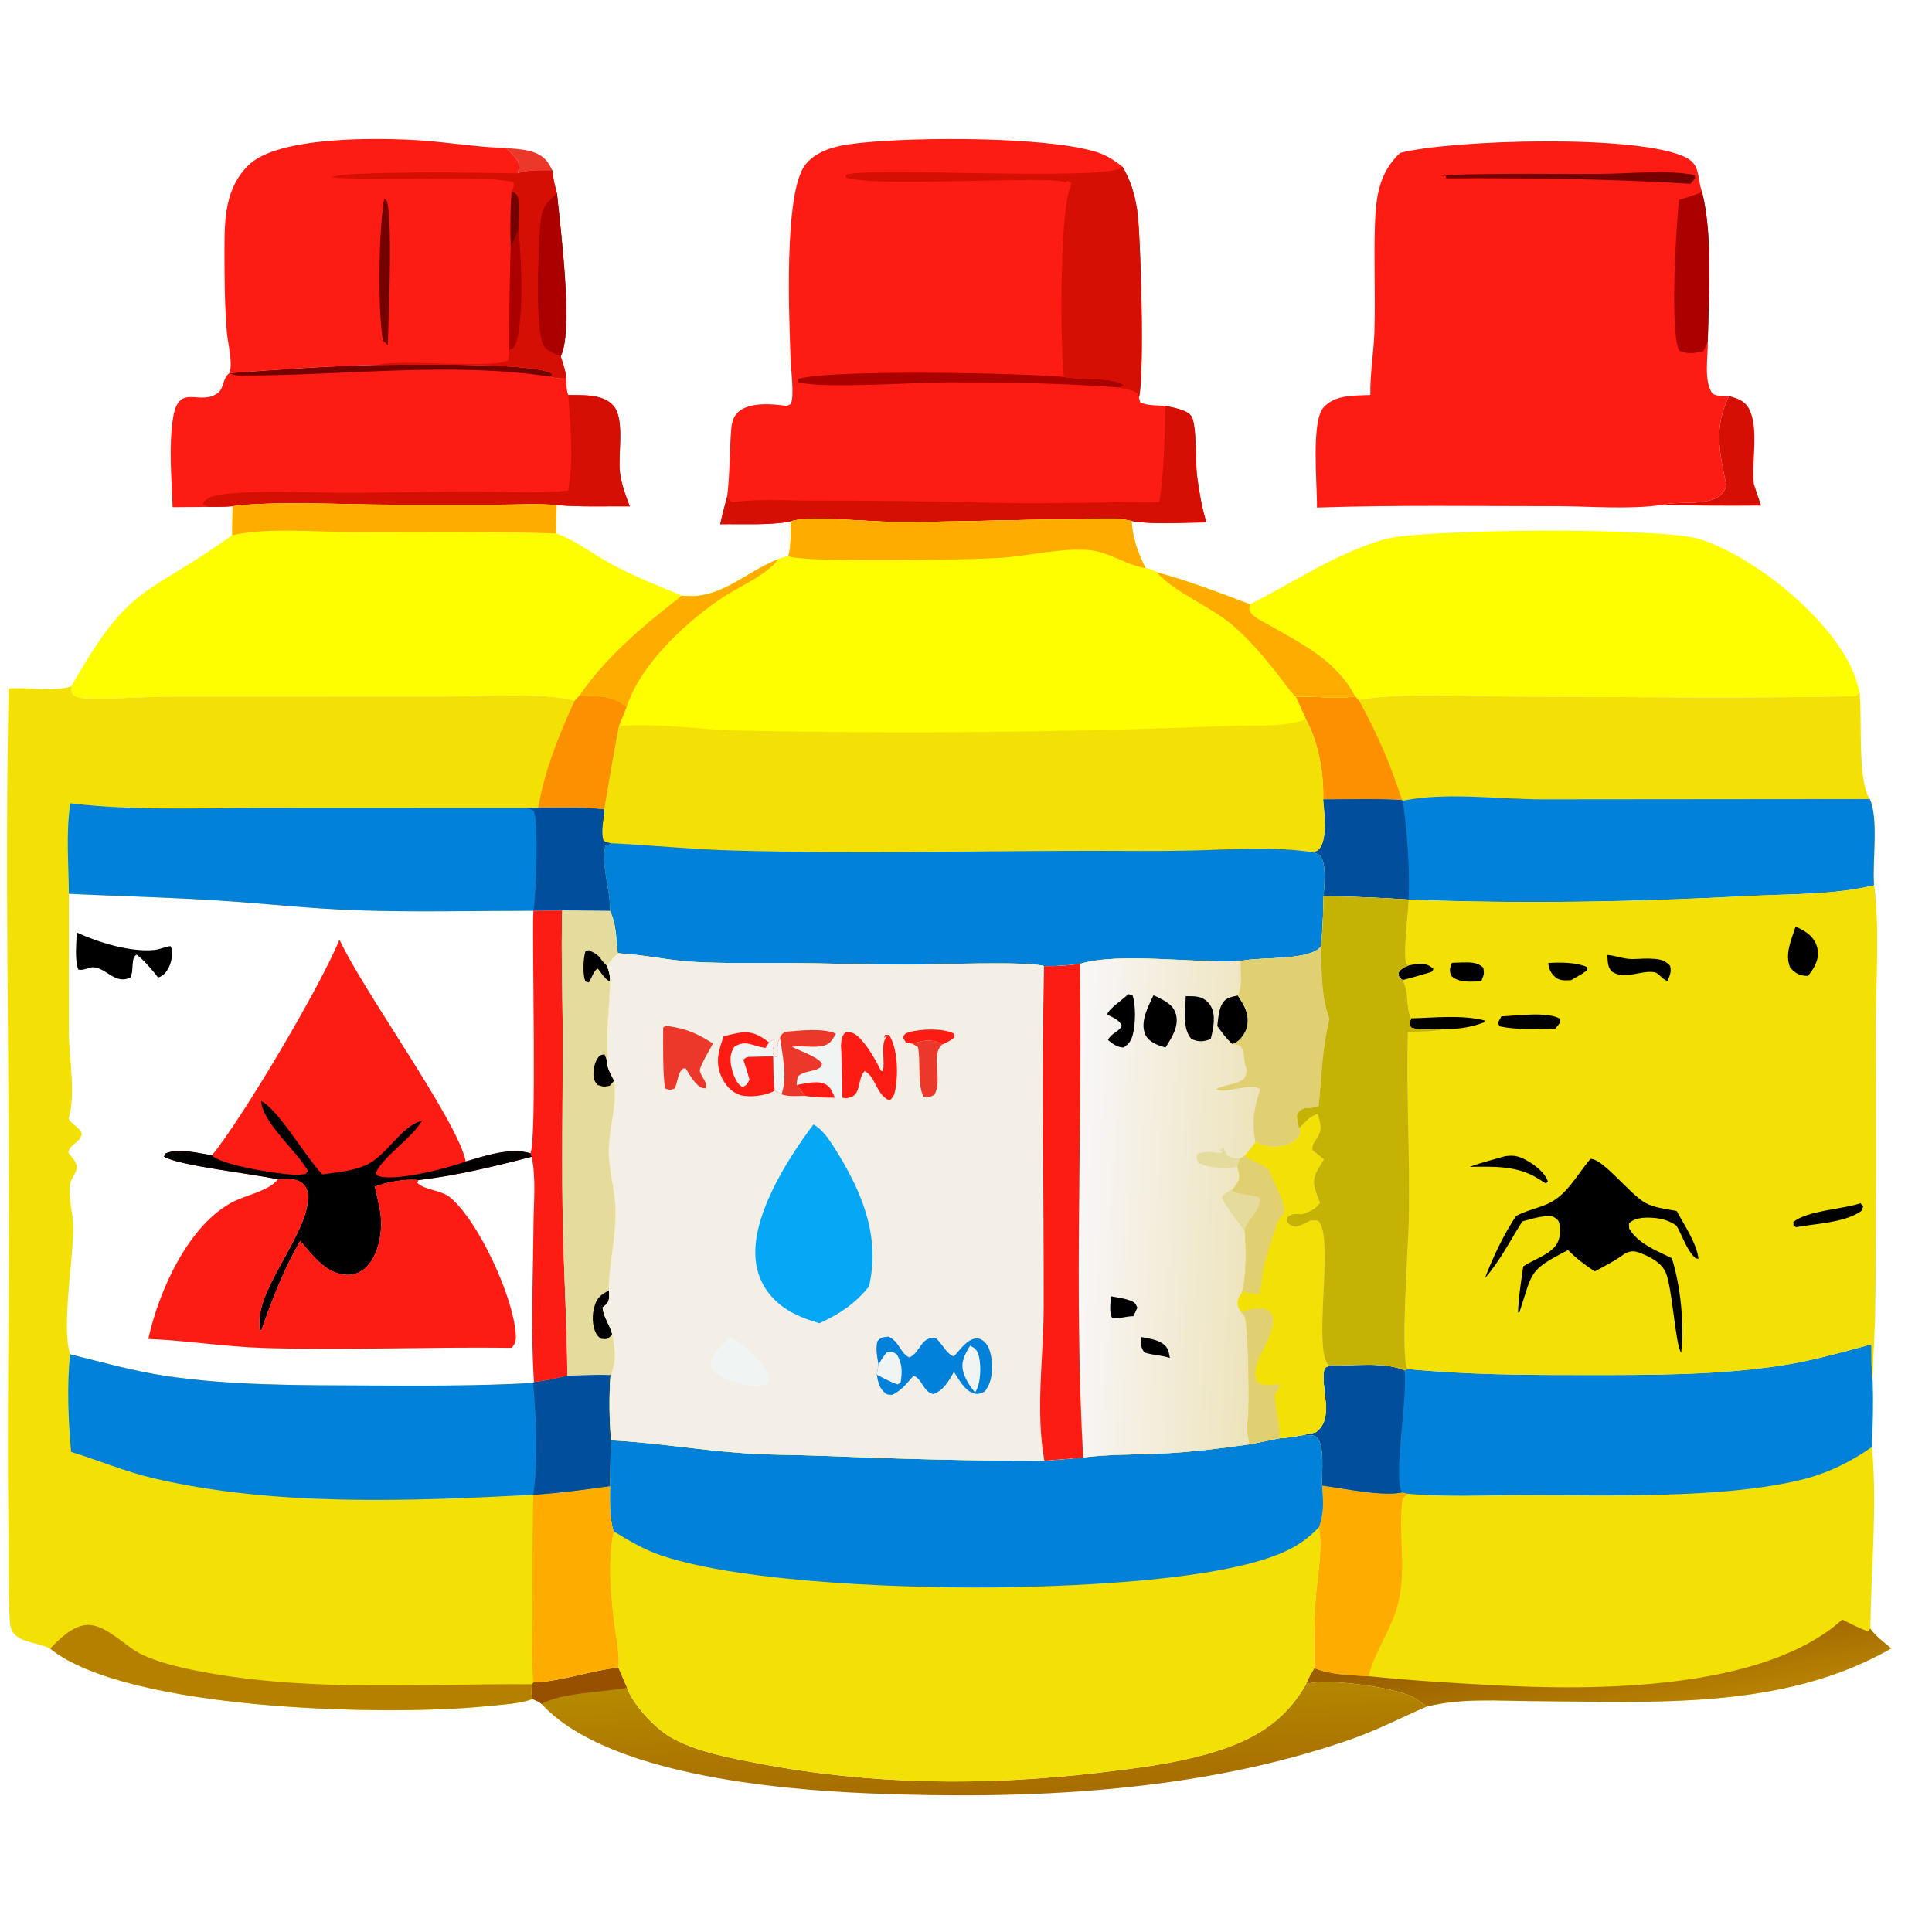 <?xml version="1.0" encoding="utf-8" ?>
<svg xmlns="http://www.w3.org/2000/svg" xmlns:xlink="http://www.w3.org/1999/xlink" width="1359" height="1359">
	<path fill="#EC382B" transform="scale(6.044 6.044)" d="M58.905 17.226C60.422 17.364 62.432 17.389 63.531 18.62C63.834 18.96 64.079 19.411 64.281 19.82C63.011 19.854 61.451 19.719 60.258 20.178C60.313 19.931 60.382 19.669 60.397 19.416C60.447 18.54 59.474 17.826 58.905 17.226Z"/>
	<path fill="#D60F04" transform="scale(6.044 6.044)" d="M201.232 46.091C202.24 46.39 203.027 46.6 203.552 47.57C204.742 49.769 203.836 53.776 204.115 56.313L204.96 58.842Q199.161 58.895 193.364 58.772C195.268 58.318 197.362 58.762 199.228 58.163C200.152 57.866 200.499 57.441 200.94 56.598C200.141 52.709 199.393 49.793 201.232 46.091Z"/>
	<defs>
		<linearGradient id="gradient_0" gradientUnits="userSpaceOnUse" x1="114.68" y1="208.229" x2="114.285" y2="195.636">
			<stop offset="0" stop-color="#A86E01"/>
			<stop offset="1" stop-color="#B58900"/>
		</linearGradient>
	</defs>
	<path fill="url(#gradient_0)" transform="scale(6.044 6.044)" d="M62.068 195.808C65.261 195.715 68.72 194.406 71.97 194.079L72.984 196.435C73.7 198.449 76.218 201.125 78.045 202.182C80.941 203.859 84.932 204.59 88.216 205.22C101.455 207.759 114.65 207.876 128.004 206.298C132.146 205.808 136.375 205.295 140.398 204.163C145.466 202.736 149.385 200.657 152.019 195.974C154.398 195.296 162.289 196.328 164.459 197.529C165.014 197.836 165.533 198.237 166.034 198.623C163.073 199.907 160.243 201.376 157.184 202.443C139.478 208.616 119.556 209.482 100.986 208.709C90.218 208.262 70.537 206.469 63.031 198.317C62.761 198.04 62.315 197.897 61.965 197.733C61.773 197.23 61.877 196.553 61.894 196.018L62.068 195.808Z"/>
	<path fill="#975000" transform="scale(6.044 6.044)" d="M62.068 195.808C65.261 195.715 68.72 194.406 71.97 194.079L72.984 196.435C70.342 196.926 65.168 197.009 63.031 198.317C62.761 198.04 62.315 197.897 61.965 197.733C61.773 197.23 61.877 196.553 61.894 196.018L62.068 195.808Z"/>
	<path fill="#FD1C13" transform="scale(6.044 6.044)" d="M43.962 42.47C47.145 42.48 62.514 42.118 64.33 43.541L64.067 43.836C64.683 44.053 65.247 44.045 65.891 44.042C65.928 44.671 65.897 45.382 66.133 45.97C67.827 46.018 70.12 45.812 71.368 47.197C72.769 48.751 71.892 52.906 72.149 54.968C72.321 56.347 72.803 57.638 73.287 58.932C70.479 58.904 67.572 59.024 64.779 58.781C62.639 58.589 60.393 58.731 58.238 58.73L45.408 58.731C40.487 58.733 31.624 58.277 27.075 58.912C26.16 59.009 25.21 58.98 24.29 58.997L20.087 59.027C19.98 55.688 19.614 51.88 20.148 48.591C20.821 44.454 23.276 47.346 25.386 45.708C26.084 45.166 25.902 43.996 26.691 43.43C32.471 43.007 38.164 42.606 43.962 42.47Z"/>
	<path fill="#750000" transform="scale(6.044 6.044)" d="M43.962 42.47C47.145 42.48 62.514 42.118 64.33 43.541L64.067 43.836C52.438 42.077 40.155 43.713 28.448 43.702C27.822 43.701 27.262 43.72 26.691 43.43C32.471 43.007 38.164 42.606 43.962 42.47Z"/>
	<path fill="#D60F04" transform="scale(6.044 6.044)" d="M66.133 45.97C67.827 46.018 70.12 45.812 71.368 47.197C72.769 48.751 71.892 52.906 72.149 54.968C72.321 56.347 72.803 57.638 73.287 58.932C70.479 58.904 67.572 59.024 64.779 58.781C62.639 58.589 60.393 58.731 58.238 58.73L45.408 58.731C40.487 58.733 31.624 58.277 27.075 58.912C26.16 59.009 25.21 58.98 24.29 58.997L23.582 58.682C23.649 58.518 23.637 58.523 23.761 58.358C24.347 57.577 26.283 57.481 27.189 57.404C31.312 57.055 35.592 57.331 39.732 57.343C45.001 57.358 50.27 57.195 55.537 57.215C59.064 57.228 62.599 57.441 66.116 57.099C66.795 53.455 66.365 49.647 66.133 45.97Z"/>
	<path fill="#FD1C13" transform="scale(6.044 6.044)" d="M26.691 43.43C27.14 42.266 26.498 39.932 26.394 38.617C26.139 35.392 26.123 32.19 26.125 28.957C26.128 25.427 26.211 21.857 28.944 19.202C32.418 15.824 44.063 16.013 48.951 16.341C52.271 16.564 55.581 17.138 58.905 17.226C59.474 17.826 60.447 18.54 60.397 19.416C60.382 19.669 60.313 19.931 60.258 20.178C61.451 19.719 63.011 19.854 64.281 19.82C64.341 20.737 64.589 21.611 64.816 22.497C65.187 26.366 66.744 38.278 65.302 41.339C65.283 41.378 65.268 41.419 65.251 41.458C65.514 42.297 65.845 43.16 65.891 44.042C65.247 44.045 64.683 44.053 64.067 43.836L64.33 43.541C62.514 42.118 47.145 42.48 43.962 42.47C38.164 42.606 32.471 43.007 26.691 43.43Z"/>
	<path fill="#750000" transform="scale(6.044 6.044)" d="M59.534 22.248C59.993 22.479 60.126 22.481 60.298 22.991C60.631 23.976 60.377 25.777 60.349 26.857L59.437 28.839C59.354 26.613 59.381 24.471 59.534 22.248Z"/>
	<path fill="#750000" transform="scale(6.044 6.044)" d="M44.711 23.104C44.835 23.174 44.81 23.151 44.933 23.27C45.761 24.067 45.22 38.052 45.128 40.164C44.898 40.006 44.744 39.817 44.56 39.609C43.94 35.878 44.071 26.778 44.711 23.104Z"/>
	<path fill="#D60F04" transform="scale(6.044 6.044)" d="M64.281 19.82C64.341 20.737 64.589 21.611 64.816 22.497C65.187 26.366 66.744 38.278 65.302 41.339C65.283 41.378 65.268 41.419 65.251 41.458C65.514 42.297 65.845 43.16 65.891 44.042C65.247 44.045 64.683 44.053 64.067 43.836L64.33 43.541C62.514 42.118 47.145 42.48 43.962 42.47C46.898 41.717 57.705 43.055 59.182 41.875L59.274 40.719Q59.255 34.778 59.437 28.839L60.349 26.857C60.377 25.777 60.631 23.976 60.298 22.991C60.126 22.481 59.993 22.479 59.534 22.248C59.728 21.866 59.855 21.646 59.785 21.214C57.068 20.319 42.887 21.131 38.622 20.63C39.719 19.832 57.471 20.114 60.258 20.178C61.451 19.719 63.011 19.854 64.281 19.82Z"/>
	<path fill="#A00" transform="scale(6.044 6.044)" d="M60.349 26.857C60.655 29.547 61.132 38.49 59.74 40.504L59.274 40.719Q59.255 34.778 59.437 28.839L60.349 26.857Z"/>
	<path fill="#A00" transform="scale(6.044 6.044)" d="M64.816 22.497C65.187 26.366 66.744 38.278 65.302 41.339C65.283 41.378 65.268 41.419 65.251 41.458C64.677 41.203 63.807 40.913 63.403 40.429C62.173 38.958 62.686 29.006 62.839 26.702C62.983 24.527 63.17 23.927 64.816 22.497Z"/>
	<path fill="#FEFE01" transform="scale(6.044 6.044)" d="M145.472 70.335C150.576 67.752 155.615 64.332 161.151 62.762C165.573 61.508 193.653 61.371 197.841 62.744C204.188 64.824 212.354 71.454 215.307 77.383C215.802 78.376 216.19 79.473 216.419 80.558L216.002 81.022C202.898 81.307 189.728 81.101 176.618 81.069C172.019 81.058 162.327 80.55 158.138 81.482L157.711 81.044C155.572 76.938 151.693 75.029 147.838 72.825C147.133 72.421 146.081 71.956 145.576 71.313C145.311 70.976 145.429 70.744 145.472 70.335Z"/>
	<path fill="#FEFE01" transform="scale(6.044 6.044)" d="M27.075 58.912C31.624 58.277 40.487 58.733 45.408 58.731L58.238 58.73C60.393 58.731 62.639 58.589 64.779 58.781L64.713 62.08C67.013 62.901 69.116 64.559 71.274 65.715C73.876 67.109 76.646 68.204 79.374 69.319C75.105 72.605 70.483 76.458 67.448 80.943L66.865 81.571C63.97 80.555 55.3 81.061 51.895 81.06L20.376 81.068C16.949 81.071 13.385 81.376 9.988 81.275C9.491 81.26 9.013 81.219 8.601 80.916C8.277 80.676 8.335 80.257 8.295 79.878C15.192 67.706 16.762 69.629 27.019 62.292C27.006 61.167 27.053 60.037 27.075 58.912Z"/>
	<path fill="#FEAC00" transform="scale(6.044 6.044)" d="M27.075 58.912C31.624 58.277 40.487 58.733 45.408 58.731L58.238 58.73C60.393 58.731 62.639 58.589 64.779 58.781L64.713 62.08C56.779 61.802 48.811 61.921 40.871 61.917C36.667 61.915 31.017 61.375 27.019 62.292C27.006 61.167 27.053 60.037 27.075 58.912Z"/>
	<path fill="#F3E005" transform="scale(6.044 6.044)" d="M216.419 80.558C216.749 83.499 216.145 90.832 217.61 92.995C218.668 95.338 217.884 100.33 218.107 103.031C213.451 104.158 208.521 104.02 203.753 104.268C190.453 104.959 177.256 105.223 163.941 104.694Q159 104.365 154.048 104.304C154.091 103.051 154.376 101.042 153.826 99.892C153.591 99.401 153.275 99.374 152.804 99.187C153.081 99.094 153.297 99.059 153.504 98.84C154.571 97.711 154.104 94.499 153.999 93.045C154.078 89.949 153.473 86.456 151.992 83.715L150.79 81.075C153.09 80.983 155.426 81.4 157.711 81.044L158.138 81.482C162.327 80.55 172.019 81.058 176.618 81.069C189.728 81.101 202.898 81.307 216.002 81.022L216.419 80.558Z"/>
	<path fill="#FC9000" transform="scale(6.044 6.044)" d="M157.711 81.044L158.138 81.482Q161.246 87.041 163.165 93.113C160.12 92.936 157.048 93.024 153.999 93.045C154.078 89.949 153.473 86.456 151.992 83.715L150.79 81.075C153.09 80.983 155.426 81.4 157.711 81.044Z"/>
	<path fill="#0281DA" transform="scale(6.044 6.044)" d="M163.268 93.186C168.326 92.162 174.369 93.023 179.548 93.029L217.61 92.995C218.668 95.338 217.884 100.33 218.107 103.031C213.451 104.158 208.521 104.02 203.753 104.268C190.453 104.959 177.256 105.223 163.941 104.694Q159 104.365 154.048 104.304C154.091 103.051 154.376 101.042 153.826 99.892C153.591 99.401 153.275 99.374 152.804 99.187C153.081 99.094 153.297 99.059 153.504 98.84C154.571 97.711 154.104 94.499 153.999 93.045C157.048 93.024 160.12 92.936 163.165 93.113L163.268 93.186Z"/>
	<path fill="#004E9C" transform="scale(6.044 6.044)" d="M163.165 93.113L163.268 93.186C163.761 96.894 164.1 100.957 163.941 104.694Q159 104.365 154.048 104.304C154.091 103.051 154.376 101.042 153.826 99.892C153.591 99.401 153.275 99.374 152.804 99.187C153.081 99.094 153.297 99.059 153.504 98.84C154.571 97.711 154.104 94.499 153.999 93.045C157.048 93.024 160.12 92.936 163.165 93.113Z"/>
	<path fill="#FD1C13" transform="scale(6.044 6.044)" d="M162.954 17.791C168.974 16.251 190.819 15.571 196.25 18.347C197.889 19.185 197.525 20.655 198.032 22.165L198.099 22.361C199.356 27.517 198.883 34.319 198.756 39.636C198.812 41.4 198.223 44.425 199.335 45.839C199.932 46.147 200.579 46.092 201.232 46.091C199.393 49.793 200.141 52.709 200.94 56.598C200.499 57.441 200.152 57.866 199.228 58.163C197.362 58.762 195.268 58.318 193.364 58.772C189.5 59.32 185.013 58.911 181.096 58.911C171.834 58.911 162.524 58.764 153.269 59.069C153.321 56.529 152.564 49.069 154.027 47.43C155.401 45.891 157.599 46.069 159.485 45.968C159.434 43.519 159.886 41.007 159.96 38.541C160.084 34.4 159.881 30.25 160.021 26.11C160.13 22.895 160.497 20.083 162.954 17.791Z"/>
	<path fill="#750000" transform="scale(6.044 6.044)" d="M168.535 20.363C174.442 20.136 180.42 20.271 186.336 20.234C189.583 20.214 194.123 19.742 197.212 20.366L197.322 20.72L196.753 21.389C187.258 20.803 177.818 20.704 168.305 20.752L168.226 20.32L167.686 20.513L168.535 20.363Z"/>
	<path fill="#A00" transform="scale(6.044 6.044)" d="M195.405 23.257C196.319 23.003 197.207 22.68 198.099 22.361C199.356 27.517 198.883 34.319 198.756 39.636C198.62 40.09 198.482 40.478 198.233 40.883C197.258 41.093 196.328 41.267 195.427 40.796C194.321 38.674 195.056 26.494 195.405 23.257Z"/>
	<path fill="#FD1C13" transform="scale(6.044 6.044)" d="M84.622 57.811C84.964 55.141 84.882 52.588 85.102 49.945C85.168 49.147 85.375 48.362 86.034 47.849C87.416 46.774 89.936 47.018 91.567 47.237C91.63 47.207 92.002 47.057 92.021 47.023C92.477 46.229 92.046 42.948 92.013 41.929C91.864 37.268 91.147 22.289 93.779 19.102C95.337 17.214 98.006 16.855 100.295 16.614C106.739 15.934 121.706 15.889 127.512 17.663C128.751 18.042 129.65 18.613 130.645 19.416C131.599 21.041 132.044 22.541 132.337 24.396C132.778 27.187 133.198 43.639 132.573 46.146C132.564 46.179 132.552 46.212 132.542 46.245L132.707 46.839C133.592 47.217 134.68 47.179 135.632 47.236C136.489 47.445 138.219 47.675 138.685 48.496C139.297 49.578 139.118 53.849 139.309 55.332C139.544 57.147 139.863 59.054 140.403 60.804C137.638 60.8 134.413 61.091 131.705 60.636C129.755 60.148 127.032 60.457 124.975 60.456C117.817 60.454 110.637 60.794 103.488 60.724C101.391 60.704 93.426 60.008 92.028 60.696C89.437 61.155 86.462 60.973 83.826 61.012C84.04 59.937 84.348 58.872 84.622 57.811Z"/>
	<path fill="#A00" transform="scale(6.044 6.044)" d="M130.308 45.108C123.536 44.568 116.679 44.496 109.889 44.505C106.411 44.51 95.535 45.268 92.873 44.474L92.831 44.121C96.551 42.947 118.862 43.407 123.817 43.873C125.413 44.25 129.797 43.849 130.806 44.855L130.308 45.108Z"/>
	<path fill="#D60F04" transform="scale(6.044 6.044)" d="M135.632 47.236C136.489 47.445 138.219 47.675 138.685 48.496C139.297 49.578 139.118 53.849 139.309 55.332C139.544 57.147 139.863 59.054 140.403 60.804C137.638 60.8 134.413 61.091 131.705 60.636C129.755 60.148 127.032 60.457 124.975 60.456C117.817 60.454 110.637 60.794 103.488 60.724C101.391 60.704 93.426 60.008 92.028 60.696C89.437 61.155 86.462 60.973 83.826 61.012C84.04 59.937 84.348 58.872 84.622 57.811C84.817 58.214 84.884 58.235 85.251 58.457C88.22 58.006 91.523 58.269 94.531 58.263C101.465 58.25 108.351 58.33 115.282 58.51C121.807 58.678 128.389 58.408 134.925 58.437C135.506 54.787 135.535 50.93 135.632 47.236Z"/>
	<path fill="#D60F04" transform="scale(6.044 6.044)" d="M130.645 19.416C131.599 21.041 132.044 22.541 132.337 24.396C132.778 27.187 133.198 43.639 132.573 46.146C132.564 46.179 132.552 46.212 132.542 46.245L132.45 45.869C131.83 45.281 131.211 45.403 130.423 45.146C130.384 45.134 130.346 45.12 130.308 45.108L130.806 44.855C129.797 43.849 125.413 44.25 123.817 43.873C123.376 40.47 123.338 24.922 124.496 21.999C124.61 21.709 124.646 21.528 124.642 21.218L124.155 21.061L124.044 21.274C123.228 20.319 101.566 21.909 98.463 20.637L98.431 20.369C100.231 19.355 128.359 21.119 130.534 19.508C130.572 19.479 130.608 19.447 130.645 19.416Z"/>
	<path fill="#F3E005" transform="scale(6.044 6.044)" d="M163.802 159.326C170.91 160.022 177.875 160.033 185.008 160.029C192.438 160.025 199.947 160.047 207.313 158.925C210.844 158.387 214.357 157.384 217.803 156.455C217.833 157.86 217.759 159.369 217.946 160.757C218.028 163.316 217.955 165.852 217.863 168.409C218.498 175.285 217.759 182.628 217.676 189.553C218.316 190.446 219.27 191.139 220.103 191.847C207.567 199.055 192.512 198.052 178.586 197.981C174.416 197.959 170.1 197.589 166.034 198.623C165.533 198.237 165.014 197.836 164.459 197.529C162.289 196.328 154.398 195.296 152.019 195.974C152.242 195.319 152.618 194.735 152.966 194.141C152.956 191.627 152.957 189.098 153.089 186.587C153.228 183.933 154.014 180.304 153.492 177.759C154.141 176.142 153.992 174.584 153.875 172.889C153.798 171.44 154.212 168.346 153.264 167.275C152.973 166.947 152.063 167.047 151.622 167.025L153.125 166.702C155.432 165.048 153.569 161.472 154.158 159.226L154.699 158.918C157.231 158.996 161.152 158.437 163.451 159.485L163.802 159.326Z"/>
	<defs>
		<linearGradient id="gradient_1" gradientUnits="userSpaceOnUse" x1="186.597" y1="189.726" x2="188.316" y2="199.327">
			<stop offset="0" stop-color="#9A5E00"/>
			<stop offset="1" stop-color="#B58004"/>
		</linearGradient>
	</defs>
	<path fill="url(#gradient_1)" transform="scale(6.044 6.044)" d="M214.415 188.491C215.393 188.997 216.352 189.471 217.382 189.865L217.676 189.553C218.316 190.446 219.27 191.139 220.103 191.847C207.567 199.055 192.512 198.052 178.586 197.981C174.416 197.959 170.1 197.589 166.034 198.623C165.533 198.237 165.014 197.836 164.459 197.529C162.289 196.328 154.398 195.296 152.019 195.974C152.242 195.319 152.618 194.735 152.966 194.141C154.924 194.923 157.201 194.966 159.29 195.077C164.058 195.576 168.902 195.867 173.689 196.125C185.534 196.764 205.17 196.794 214.415 188.491Z"/>
	<path fill="#FEAC00" transform="scale(6.044 6.044)" d="M153.875 172.889C156.256 173.196 160.925 174.2 163.178 173.694L163.816 173.847C163.331 174.249 163.221 174.378 163.157 175.024C162.772 178.949 163.712 182.872 162.675 186.794C161.918 189.656 159.986 192.217 159.29 195.077C157.201 194.966 154.924 194.923 152.966 194.141C152.956 191.627 152.957 189.098 153.089 186.587C153.228 183.933 154.014 180.304 153.492 177.759C154.141 176.142 153.992 174.584 153.875 172.889Z"/>
	<path fill="#0281DA" transform="scale(6.044 6.044)" d="M163.802 159.326C170.91 160.022 177.875 160.033 185.008 160.029C192.438 160.025 199.947 160.047 207.313 158.925C210.844 158.387 214.357 157.384 217.803 156.455C217.833 157.86 217.759 159.369 217.946 160.757C218.028 163.316 217.955 165.852 217.863 168.409C215.323 170.184 212.662 171.48 209.641 172.22C200.55 174.447 187.039 174.007 177.47 174.003C172.97 174.001 168.299 174.236 163.816 173.847L163.178 173.694C160.925 174.2 156.256 173.196 153.875 172.889C153.798 171.44 154.212 168.346 153.264 167.275C152.973 166.947 152.063 167.047 151.622 167.025L153.125 166.702C155.432 165.048 153.569 161.472 154.158 159.226L154.699 158.918C157.231 158.996 161.152 158.437 163.451 159.485L163.802 159.326Z"/>
	<path fill="#004E9C" transform="scale(6.044 6.044)" d="M154.699 158.918C157.231 158.996 161.152 158.437 163.451 159.485C163.899 162.418 162.09 171.947 163.178 173.694C160.925 174.2 156.256 173.196 153.875 172.889C153.798 171.44 154.212 168.346 153.264 167.275C152.973 166.947 152.063 167.047 151.622 167.025L153.125 166.702C155.432 165.048 153.569 161.472 154.158 159.226L154.699 158.918Z"/>
	<path fill="#F3E005" transform="scale(6.044 6.044)" d="M148.915 167.388C149.83 167.35 150.722 167.182 151.622 167.025C152.063 167.047 152.973 166.947 153.264 167.275C154.212 168.346 153.798 171.44 153.875 172.889C153.992 174.584 154.141 176.142 153.492 177.759C154.014 180.304 153.228 183.933 153.089 186.587C152.957 189.098 152.956 191.627 152.966 194.141C152.618 194.735 152.242 195.319 152.019 195.974C149.385 200.657 145.466 202.736 140.398 204.163C136.375 205.295 132.146 205.808 128.004 206.298C114.65 207.876 101.455 207.759 88.216 205.22C84.932 204.59 80.941 203.859 78.045 202.182C76.218 201.125 73.7 198.449 72.984 196.435L71.97 194.079C72.103 192.618 71.757 191.033 71.571 189.579C71.089 185.802 70.677 181.995 71.414 178.216C70.881 176.559 70.986 174.674 70.989 172.957Q70.994 170.29 71.108 167.626C76.371 167.896 81.586 168.797 86.841 169.147C89.751 169.34 92.688 169.311 95.603 169.427C104.284 169.772 112.857 170.024 121.548 169.998Q123.807 169.841 126.06 169.62C129.099 169.231 132.222 169.314 135.283 169.161C138.692 168.992 142.08 168.569 145.457 168.088L148.915 167.388Z"/>
	<path fill="#0281DA" transform="scale(6.044 6.044)" d="M148.915 167.388C149.83 167.35 150.722 167.182 151.622 167.025C152.063 167.047 152.973 166.947 153.264 167.275C154.212 168.346 153.798 171.44 153.875 172.889C153.992 174.584 154.141 176.142 153.492 177.759C152.129 179.179 150.736 180.096 148.919 180.841C141.454 183.903 126.043 184.551 117.772 184.717C107.024 184.933 86.819 184.324 76.975 181.035C74.991 180.372 73.192 179.301 71.414 178.216C70.881 176.559 70.986 174.674 70.989 172.957Q70.994 170.29 71.108 167.626C76.371 167.896 81.586 168.797 86.841 169.147C89.751 169.34 92.688 169.311 95.603 169.427C104.284 169.772 112.857 170.024 121.548 169.998Q123.807 169.841 126.06 169.62C129.099 169.231 132.222 169.314 135.283 169.161C138.692 168.992 142.08 168.569 145.457 168.088L148.915 167.388Z"/>
	<path fill="#F3E005" transform="scale(6.044 6.044)" d="M92.028 60.696C93.426 60.008 101.391 60.704 103.488 60.724C110.637 60.794 117.817 60.454 124.975 60.456C127.032 60.457 129.755 60.148 131.705 60.636C131.819 62.635 132.426 64.345 133.329 66.117C133.75 66.235 134.24 66.317 134.587 66.593C138.301 67.589 141.882 68.968 145.472 70.335C145.429 70.744 145.311 70.976 145.576 71.313C146.081 71.956 147.133 72.421 147.838 72.825C151.693 75.029 155.572 76.938 157.711 81.044C155.426 81.4 153.09 80.983 150.79 81.075L151.992 83.715C153.473 86.456 154.078 89.949 153.999 93.045C154.104 94.499 154.571 97.711 153.504 98.84C153.297 99.059 153.081 99.094 152.804 99.187C153.275 99.374 153.591 99.401 153.826 99.892C154.376 101.042 154.091 103.051 154.048 104.304C153.991 106.267 153.956 108.229 153.737 110.182C152.292 111.858 146.739 111.325 144.402 111.845C139.348 112.16 130.184 110.779 125.686 112.184C124.273 112.374 122.934 112.471 121.509 112.437C119.764 111.832 108.379 112.272 105.75 112.271C100.987 112.268 96.237 112.111 91.477 112.067C87.908 112.034 84.272 112.157 80.712 111.946C77.761 111.771 74.858 111.096 71.896 110.939C71.708 109.296 71.746 107.508 70.993 106.012C71.048 103.622 69.912 100.712 70.447 98.422L71.179 98.139C70.792 98.121 70.57 98.026 70.231 97.845C69.88 96.776 70.287 95.339 70.326 94.206Q71.127 89.34 72.034 84.492L72.933 82.287C71.213 80.878 69.556 81.036 67.448 80.943C70.483 76.458 75.105 72.605 79.374 69.319C83.739 69.898 86.742 66.569 90.56 65.084C90.919 64.915 91.366 64.833 91.749 64.723C92.104 63.537 91.99 61.944 92.028 60.696Z"/>
	<path fill="#0281DA" transform="scale(6.044 6.044)" d="M71.179 98.139C75.916 98.377 80.672 98.858 85.407 98.99C99.229 99.374 113.154 99.029 126.986 99.023C130.861 99.022 134.746 99.081 138.62 98.989C143.361 98.876 148.087 98.474 152.804 99.187C153.275 99.374 153.591 99.401 153.826 99.892C154.376 101.042 154.091 103.051 154.048 104.304C153.991 106.267 153.956 108.229 153.737 110.182C152.292 111.858 146.739 111.325 144.402 111.845C139.348 112.16 130.184 110.779 125.686 112.184C124.273 112.374 122.934 112.471 121.509 112.437C119.764 111.832 108.379 112.272 105.75 112.271C100.987 112.268 96.237 112.111 91.477 112.067C87.908 112.034 84.272 112.157 80.712 111.946C77.761 111.771 74.858 111.096 71.896 110.939C71.708 109.296 71.746 107.508 70.993 106.012C71.048 103.622 69.912 100.712 70.447 98.422L71.179 98.139Z"/>
	<path fill="#FEFE01" transform="scale(6.044 6.044)" d="M92.028 60.696C93.426 60.008 101.391 60.704 103.488 60.724C110.637 60.794 117.817 60.454 124.975 60.456C127.032 60.457 129.755 60.148 131.705 60.636C131.819 62.635 132.426 64.345 133.329 66.117C133.75 66.235 134.24 66.317 134.587 66.593C138.301 67.589 141.882 68.968 145.472 70.335C145.429 70.744 145.311 70.976 145.576 71.313C146.081 71.956 147.133 72.421 147.838 72.825C151.693 75.029 155.572 76.938 157.711 81.044C155.426 81.4 153.09 80.983 150.79 81.075L151.992 83.715C149.555 84.695 145.471 84.366 142.836 84.49Q114.515 85.618 86.177 85.029C81.475 84.943 76.709 84.125 72.034 84.492L72.933 82.287C71.213 80.878 69.556 81.036 67.448 80.943C70.483 76.458 75.105 72.605 79.374 69.319C83.739 69.898 86.742 66.569 90.56 65.084C90.919 64.915 91.366 64.833 91.749 64.723C92.104 63.537 91.99 61.944 92.028 60.696Z"/>
	<path fill="#FEAC00" transform="scale(6.044 6.044)" d="M79.374 69.319C83.739 69.898 86.742 66.569 90.56 65.084C89.423 66.786 86.235 68.175 84.474 69.3C80.155 72.06 74.52 77.24 72.933 82.287C71.213 80.878 69.556 81.036 67.448 80.943C70.483 76.458 75.105 72.605 79.374 69.319Z"/>
	<path fill="#FEAC00" transform="scale(6.044 6.044)" d="M134.587 66.593C138.301 67.589 141.882 68.968 145.472 70.335C145.429 70.744 145.311 70.976 145.576 71.313C146.081 71.956 147.133 72.421 147.838 72.825C151.693 75.029 155.572 76.938 157.711 81.044C155.426 81.4 153.09 80.983 150.79 81.075C150.017 80.359 149.346 79.286 148.685 78.454C147.117 76.481 145.554 74.617 143.659 72.941C140.947 70.541 136.996 69.18 134.587 66.593Z"/>
	<path fill="#FEAC00" transform="scale(6.044 6.044)" d="M92.028 60.696C93.426 60.008 101.391 60.704 103.488 60.724C110.637 60.794 117.817 60.454 124.975 60.456C127.032 60.457 129.755 60.148 131.705 60.636C131.819 62.635 132.426 64.345 133.329 66.117C130.922 65.755 128.995 64.111 126.418 63.988C122.996 63.825 119.704 64.712 116.313 64.934C113.062 65.148 93.334 65.52 91.749 64.723C92.104 63.537 91.99 61.944 92.028 60.696Z"/>
	<path fill="#F3E005" transform="scale(6.044 6.044)" d="M1.004 80.138C3.256 79.93 6.207 80.573 8.295 79.878C8.335 80.257 8.277 80.676 8.601 80.916C9.013 81.219 9.491 81.26 9.988 81.275C13.385 81.376 16.949 81.071 20.376 81.068L51.895 81.06C55.3 81.061 63.97 80.555 66.865 81.571L67.448 80.943C69.556 81.036 71.213 80.878 72.933 82.287L72.034 84.492Q71.127 89.34 70.326 94.206C70.287 95.339 69.88 96.776 70.231 97.845C70.57 98.026 70.792 98.121 71.179 98.139L70.447 98.422C69.912 100.712 71.048 103.622 70.993 106.012C71.746 107.508 71.708 109.296 71.896 110.939C71.47 111.403 70.954 111.871 70.636 112.415C70.918 113.064 71.008 113.541 71.012 114.249C70.981 116.179 70.478 121.31 70.703 122.768C70.736 122.987 70.687 123.098 70.591 123.291C70.632 124.234 71.047 124.949 71.477 125.763C71.806 128.569 71.012 130.731 70.864 133.431C70.742 135.644 71.449 137.942 71.6 140.156C71.773 142.708 71.262 145.347 70.986 147.879C70.906 148.613 70.814 149.458 70.871 150.196L70.881 150.404C70.902 150.894 70.955 151.395 70.59 151.78C70.449 151.93 70.286 152.054 70.119 152.174C70.281 153.388 70.951 154.139 71.25 155.255C71.546 156.869 71.808 158.476 71.053 160.025C70.874 162.616 70.906 165.037 71.108 167.626Q70.994 170.29 70.989 172.957C70.986 174.674 70.881 176.559 71.414 178.216C70.677 181.995 71.089 185.802 71.571 189.579C71.757 191.033 72.103 192.618 71.97 194.079C68.72 194.406 65.261 195.715 62.068 195.808L61.894 196.018C61.877 196.553 61.773 197.23 61.965 197.733C60.533 198.301 58.396 198.384 56.845 198.549C45.414 199.765 14.8 199.12 5.835 191.869C4.547 191.168 2.66 191.265 1.633 190.134C1.123 189.573 1.136 188.649 1.1 187.923C0.934 184.618 1.032 181.269 0.984 177.957C0.812 166.134 1.031 154.339 1.033 142.519C1.037 121.734 0.571 100.915 1.004 80.138ZM8.012 104.025L8.01 120.155C8.037 123.339 8.846 127.152 7.991 130.218C8.292 130.833 9.691 131.511 9.495 132.1C9.181 133.039 8.177 133.137 7.951 134.12C8.278 134.642 9.048 135.325 8.937 135.954C8.816 136.646 8.208 137.207 8.126 137.954C7.951 139.548 8.523 141.291 8.527 142.907C8.535 146.403 7.147 154.476 8.15 157.614C11.887 158.535 15.588 159.591 19.403 160.151C26.891 161.249 34.734 161.216 42.292 161.246C48.879 161.273 55.456 161.321 62.035 160.952L62.147 160.854C63.479 160.7 64.732 160.424 66.029 160.088C67.697 160.058 69.387 159.968 71.053 160.025C71.808 158.476 71.546 156.869 71.25 155.255C70.951 154.139 70.281 153.388 70.119 152.174C70.286 152.054 70.449 151.93 70.59 151.78C70.955 151.395 70.902 150.894 70.881 150.404L70.871 150.196C70.814 149.458 70.906 148.613 70.986 147.879C71.262 145.347 71.773 142.708 71.6 140.156C71.449 137.942 70.742 135.644 70.864 133.431C71.012 130.731 71.806 128.569 71.477 125.763C71.047 124.949 70.632 124.234 70.591 123.291C70.687 123.098 70.736 122.987 70.703 122.768C70.478 121.31 70.981 116.179 71.012 114.249C71.008 113.541 70.918 113.064 70.636 112.415C70.954 111.871 71.47 111.403 71.896 110.939C71.708 109.296 71.746 107.508 70.993 106.012L65.427 105.961L62.077 105.995C55.236 105.996 48.333 106.18 41.5 105.944C36.196 105.761 30.95 105.172 25.663 104.822C19.804 104.433 13.882 104.305 8.012 104.025Z"/>
	<path fill="#FC9000" transform="scale(6.044 6.044)" d="M67.448 80.943C69.556 81.036 71.213 80.878 72.933 82.287L72.034 84.492Q71.127 89.34 70.326 94.206C67.782 93.921 65.186 94.015 62.629 94.017C63.417 89.58 65.002 85.646 66.865 81.571L67.448 80.943Z"/>
	<path fill="#B58000" transform="scale(6.044 6.044)" d="M5.835 191.869C6.947 190.714 8.477 189.177 10.175 189.114C12.369 189.033 14.625 191.712 16.602 192.605C19.025 193.698 21.863 194.282 24.472 194.738C36.864 196.901 49.405 195.925 61.894 196.018C61.877 196.553 61.773 197.23 61.965 197.733C60.533 198.301 58.396 198.384 56.845 198.549C45.414 199.765 14.8 199.12 5.835 191.869Z"/>
	<path fill="#FEAC00" transform="scale(6.044 6.044)" d="M62.06 173.969C65.079 173.766 67.996 173.376 70.989 172.957C70.986 174.674 70.881 176.559 71.414 178.216C70.677 181.995 71.089 185.802 71.571 189.579C71.757 191.033 72.103 192.618 71.97 194.079C68.72 194.406 65.261 195.715 62.068 195.808C61.834 193.17 61.983 190.404 61.981 187.75Q61.926 180.859 62.06 173.969Z"/>
	<path fill="#0281DA" transform="scale(6.044 6.044)" d="M8.182 93.492C15.603 94.37 22.817 94.034 30.258 94.019L61.227 94.032L62.629 94.017C65.186 94.015 67.782 93.921 70.326 94.206C70.287 95.339 69.88 96.776 70.231 97.845C70.57 98.026 70.792 98.121 71.179 98.139L70.447 98.422C69.912 100.712 71.048 103.622 70.993 106.012L65.427 105.961L62.077 105.995C55.236 105.996 48.333 106.18 41.5 105.944C36.196 105.761 30.95 105.172 25.663 104.822C19.804 104.433 13.882 104.305 8.012 104.025C7.997 100.418 7.651 97.102 8.182 93.492Z"/>
	<path fill="#004E9C" transform="scale(6.044 6.044)" d="M62.629 94.017C65.186 94.015 67.782 93.921 70.326 94.206C70.287 95.339 69.88 96.776 70.231 97.845C70.57 98.026 70.792 98.121 71.179 98.139L70.447 98.422C69.912 100.712 71.048 103.622 70.993 106.012L65.427 105.961L62.077 105.995C62.393 104.267 62.699 95.696 62.127 94.418C62.049 94.245 61.43 94.101 61.227 94.032L62.629 94.017Z"/>
	<path fill="#0281DA" transform="scale(6.044 6.044)" d="M8.15 157.614C11.887 158.535 15.588 159.591 19.403 160.151C26.891 161.249 34.734 161.216 42.292 161.246C48.879 161.273 55.456 161.321 62.035 160.952L62.147 160.854C63.479 160.7 64.732 160.424 66.029 160.088C67.697 160.058 69.387 159.968 71.053 160.025C70.874 162.616 70.906 165.037 71.108 167.626Q70.994 170.29 70.989 172.957C67.996 173.376 65.079 173.766 62.06 173.969C47.632 174.712 32.017 175.356 17.842 172.039C14.564 171.272 11.485 169.954 8.272 168.977C7.949 165.187 7.776 161.407 8.15 157.614Z"/>
	<path fill="#004E9C" transform="scale(6.044 6.044)" d="M66.029 160.088C67.697 160.058 69.387 159.968 71.053 160.025C70.874 162.616 70.906 165.037 71.108 167.626Q70.994 170.29 70.989 172.957C67.996 173.376 65.079 173.766 62.06 173.969C62.647 170.164 62.413 164.803 62.035 160.952L62.147 160.854C63.479 160.7 64.732 160.424 66.029 160.088Z"/>
	<path fill="#010000" transform="scale(6.044 6.044)" d="M8.926 108.522C11.417 109.681 15.187 110.842 17.976 110.559C18.616 110.495 19.186 110.19 19.832 110.108L20.035 110.496C20.028 111.206 19.997 111.884 19.67 112.53C19.366 113.131 19.03 113.579 18.394 113.768L18.049 113.312C17.376 112.518 16.736 111.75 15.91 111.106C15.169 111.44 15.63 112.951 15.169 113.765C13.41 114.628 12.414 112.662 10.868 112.574C10.274 112.541 9.82 112.987 9.111 112.841C8.667 111.636 8.902 109.818 8.926 108.522Z"/>
	<path fill="#FD1C13" transform="scale(6.044 6.044)" d="M62.077 105.995L65.427 105.961C65.285 111.009 65.491 116.101 65.493 121.156C65.495 128.532 65.345 135.944 65.524 143.315C65.66 148.914 65.992 154.478 66.029 160.088C64.732 160.424 63.479 160.7 62.147 160.854C61.741 154.82 62.045 148.662 62.087 142.612C62.105 140.088 62.406 137.081 61.876 134.626L61.718 134.215C62.5 133.124 61.902 109.747 62.077 105.995Z"/>
	<path fill="#E4DB9C" transform="scale(6.044 6.044)" d="M65.427 105.961L70.993 106.012C71.746 107.508 71.708 109.296 71.896 110.939C71.47 111.403 70.954 111.871 70.636 112.415C70.918 113.064 71.008 113.541 71.012 114.249C70.981 116.179 70.478 121.31 70.703 122.768C70.736 122.987 70.687 123.098 70.591 123.291C70.632 124.234 71.047 124.949 71.477 125.763C71.806 128.569 71.012 130.731 70.864 133.431C70.742 135.644 71.449 137.942 71.6 140.156C71.773 142.708 71.262 145.347 70.986 147.879C70.906 148.613 70.814 149.458 70.871 150.196L70.881 150.404C70.902 150.894 70.955 151.395 70.59 151.78C70.449 151.93 70.286 152.054 70.119 152.174C70.281 153.388 70.951 154.139 71.25 155.255C71.546 156.869 71.808 158.476 71.053 160.025C69.387 159.968 67.697 160.058 66.029 160.088C65.992 154.478 65.66 148.914 65.524 143.315C65.345 135.944 65.495 128.532 65.493 121.156C65.491 116.101 65.285 111.009 65.427 105.961Z"/>
	<path fill="#010000" transform="scale(6.044 6.044)" d="M71.477 125.763L70.965 126.362C70.296 126.505 70.18 126.49 69.534 126.262C69.385 126.076 69.232 125.873 69.154 125.645C68.93 124.994 69.153 123.754 69.525 123.195C69.804 122.777 69.883 122.794 70.347 122.704L70.591 123.291C70.632 124.234 71.047 124.949 71.477 125.763Z"/>
	<path fill="#010000" transform="scale(6.044 6.044)" d="M71.012 114.249C70.393 113.936 70.003 113.279 69.59 112.737C69.138 112.841 68.829 113.899 68.53 114.335L68.16 114.238C68.139 114.194 68.116 114.151 68.097 114.106C67.792 113.413 67.881 111.389 68.15 110.683L68.54 110.585C69.02 110.834 69.543 111.062 69.861 111.515C70.103 111.86 70.338 112.118 70.636 112.415C70.918 113.064 71.008 113.541 71.012 114.249Z"/>
	<path fill="#010000" transform="scale(6.044 6.044)" d="M71.25 155.255C71.174 155.391 71.099 155.485 70.981 155.587C70.581 155.934 70.478 155.849 69.958 155.812C69.728 155.645 69.512 155.459 69.381 155.203C68.886 154.236 68.889 152.955 69.214 151.94C69.524 150.97 69.986 150.66 70.871 150.196L70.881 150.404C70.902 150.894 70.955 151.395 70.59 151.78C70.449 151.93 70.286 152.054 70.119 152.174C70.281 153.388 70.951 154.139 71.25 155.255Z"/>
	<path fill="#FD1C13" transform="scale(6.044 6.044)" d="M39.508 109.365C42.299 115.391 53.322 130.525 54.204 135.176C56.486 134.512 59.338 133.514 61.718 134.215L61.876 134.626C57.523 135.758 53.172 136.81 48.7 137.344C47.309 137.142 44.923 137.573 43.618 138.11C43.938 139.566 44.413 141.167 44.356 142.658C44.292 144.347 43.812 146.402 42.506 147.582Q42.28 147.789 42.016 147.946Q41.753 148.103 41.463 148.203Q41.173 148.303 40.868 148.342Q40.564 148.38 40.258 148.356C37.865 148.186 36.374 146.084 34.949 144.421C33.001 147.734 31.711 151.178 30.427 154.779L30.222 154.822C30.191 154.458 30.189 154.103 30.194 153.737C30.245 149.522 35.964 143.307 35.856 139.213C35.84 138.626 35.677 138.17 35.248 137.763C34.518 137.071 33.27 137.229 32.337 137.253C29.57 136.625 20.922 135.688 19.086 134.623L19.236 134.263C20.645 133.557 23.171 134.221 24.666 134.466C28.305 130.004 37.285 114.789 39.508 109.365Z"/>
	<path fill="#010000" transform="scale(6.044 6.044)" d="M24.666 134.466C25.748 135.627 32.532 136.685 34.388 136.721C34.785 136.728 35.175 136.693 35.566 136.628L35.844 136.295C34.682 134.083 30.544 130.688 30.395 128.153C32.346 129.049 35.612 134.727 37.516 136.681C39.147 136.444 40.938 136.305 42.463 135.66C45.054 134.563 46.599 131.062 49.128 130.429C47.702 132.703 44.971 134.215 43.71 136.492C43.923 136.825 43.898 136.852 44.284 136.939C46.385 137.414 52.163 135.964 54.204 135.176C56.486 134.512 59.338 133.514 61.718 134.215L61.876 134.626C57.523 135.758 53.172 136.81 48.7 137.344C47.309 137.142 44.923 137.573 43.618 138.11C43.938 139.566 44.413 141.167 44.356 142.658C44.292 144.347 43.812 146.402 42.506 147.582Q42.28 147.789 42.016 147.946Q41.753 148.103 41.463 148.203Q41.173 148.303 40.868 148.342Q40.564 148.38 40.258 148.356C37.865 148.186 36.374 146.084 34.949 144.421C33.001 147.734 31.711 151.178 30.427 154.779L30.222 154.822C30.191 154.458 30.189 154.103 30.194 153.737C30.245 149.522 35.964 143.307 35.856 139.213C35.84 138.626 35.677 138.17 35.248 137.763C34.518 137.071 33.27 137.229 32.337 137.253C29.57 136.625 20.922 135.688 19.086 134.623L19.236 134.263C20.645 133.557 23.171 134.221 24.666 134.466Z"/>
	<path fill="#FD1C13" transform="scale(6.044 6.044)" d="M32.337 137.253C33.27 137.229 34.518 137.071 35.248 137.763C35.677 138.17 35.84 138.626 35.856 139.213C35.964 143.307 30.245 149.522 30.194 153.737C30.189 154.103 30.191 154.458 30.222 154.822L30.427 154.779C31.711 151.178 33.001 147.734 34.949 144.421C36.374 146.084 37.865 148.186 40.258 148.356Q40.564 148.38 40.868 148.342Q41.173 148.303 41.463 148.203Q41.753 148.103 42.016 147.946Q42.28 147.789 42.506 147.582C43.812 146.402 44.292 144.347 44.356 142.658C44.413 141.167 43.938 139.566 43.618 138.11C44.923 137.573 47.309 137.142 48.7 137.344L48.561 137.645C49.417 138.546 51.307 138.443 52.426 139.391C55.753 142.207 59.741 150.964 60.024 155.259C60.07 155.957 60.011 156.351 59.547 156.864C49.949 156.743 40.341 157.161 30.745 156.882C26.229 156.751 21.767 156.013 17.258 155.83C18.462 150.315 21.934 142.435 27.27 139.796C28.688 139.096 31.416 138.526 32.337 137.253Z"/>
	<path fill="#F3E005" transform="scale(6.044 6.044)" d="M218.107 103.031C218.772 107.182 218.318 114.76 218.323 119.31C218.334 130.305 218.388 141.31 218.245 152.304C218.208 155.125 217.983 157.934 217.946 160.757C217.759 159.369 217.833 157.86 217.803 156.455C214.357 157.384 210.844 158.387 207.313 158.925C199.947 160.047 192.438 160.025 185.008 160.029C177.875 160.033 170.91 160.022 163.802 159.326L163.451 159.485C161.152 158.437 157.231 158.996 154.699 158.918L154.158 159.226C153.569 161.472 155.432 165.048 153.125 166.702L151.622 167.025C150.722 167.182 149.83 167.35 148.915 167.388L145.457 168.088C142.08 168.569 138.692 168.992 135.283 169.161C132.222 169.314 129.099 169.231 126.06 169.62Q123.807 169.841 121.548 169.998C112.857 170.024 104.284 169.772 95.603 169.427C92.688 169.311 89.751 169.34 86.841 169.147C81.586 168.797 76.371 167.896 71.108 167.626C70.906 165.037 70.874 162.616 71.053 160.025C71.808 158.476 71.546 156.869 71.25 155.255C70.951 154.139 70.281 153.388 70.119 152.174C70.286 152.054 70.449 151.93 70.59 151.78C70.955 151.395 70.902 150.894 70.881 150.404L70.871 150.196C70.814 149.458 70.906 148.613 70.986 147.879C71.262 145.347 71.773 142.708 71.6 140.156C71.449 137.942 70.742 135.644 70.864 133.431C71.012 130.731 71.806 128.569 71.477 125.763C71.047 124.949 70.632 124.234 70.591 123.291C70.687 123.098 70.736 122.987 70.703 122.768C70.478 121.31 70.981 116.179 71.012 114.249C71.008 113.541 70.918 113.064 70.636 112.415C70.954 111.871 71.47 111.403 71.896 110.939C74.858 111.096 77.761 111.771 80.712 111.946C84.272 112.157 87.908 112.034 91.477 112.067C96.237 112.111 100.987 112.268 105.75 112.271C108.379 112.272 119.764 111.832 121.509 112.437C122.934 112.471 124.273 112.374 125.686 112.184C130.184 110.779 139.348 112.16 144.402 111.845C146.739 111.325 152.292 111.858 153.737 110.182C153.956 108.229 153.991 106.267 154.048 104.304Q159 104.365 163.941 104.694C177.256 105.223 190.453 104.959 203.753 104.268C208.521 104.02 213.451 104.158 218.107 103.031Z"/>
	<path fill="#010000" transform="scale(6.044 6.044)" d="M163.934 112.358C164.825 112.19 165.671 111.972 166.489 112.491C166.616 112.572 166.727 112.665 166.839 112.764C166.636 113.149 166.622 113.101 166.216 113.227C165.227 113.534 164.231 113.803 163.23 114.066C162.828 113.738 162.812 113.743 162.73 113.234C163.053 112.711 163.393 112.577 163.934 112.358Z"/>
	<path fill="#010000" transform="scale(6.044 6.044)" d="M180.191 112.074C181.547 111.991 183.455 111.978 184.706 112.552L184.72 112.908L184.138 113.326C183.714 113.584 183.278 113.825 182.847 114.071C182.218 114.105 181.581 114.174 181.056 113.755C180.493 113.307 180.259 112.773 180.191 112.074Z"/>
	<path fill="#010000" transform="scale(6.044 6.044)" d="M168.985 112.054Q169.553 112.027 170.122 112.014C171.026 111.995 171.92 111.946 172.616 112.613C172.787 113.323 172.663 113.512 172.407 114.17Q171.855 114.239 171.299 114.243C170.419 114.258 169.534 114.186 168.874 113.548C168.658 112.837 168.735 112.719 168.985 112.054Z"/>
	<path fill="#010000" transform="scale(6.044 6.044)" d="M216.537 140.037L216.848 140.4L216.635 140.931C214.727 142.306 211.326 142.402 209.034 142.821L208.738 142.634L208.719 142.2C210.453 140.863 214.367 140.75 216.537 140.037Z"/>
	<path fill="#010000" transform="scale(6.044 6.044)" d="M175.183 134.556C176.109 134.429 176.679 134.523 177.509 134.958C178.502 135.478 179.812 136.431 180.159 137.544L179.89 137.715L178.95 137.131C176.494 135.627 173.798 135.777 171.035 135.795C172.39 135.308 173.798 134.949 175.183 134.556Z"/>
	<path fill="#010000" transform="scale(6.044 6.044)" d="M174.737 118.284C176.473 118.219 180.022 117.705 181.498 118.535L181.602 118.977L181.018 119.711C178.906 119.76 176.603 119.885 174.532 119.448L174.325 119.032L174.737 118.284Z"/>
	<path fill="#010000" transform="scale(6.044 6.044)" d="M164.234 118.516C166.917 118.446 170.176 118.084 172.782 118.764L172.731 118.985C171.154 119.575 169.827 119.751 168.139 119.783C166.853 119.718 165.428 120.034 164.203 119.578C163.981 119.072 164.046 119.046 164.234 118.516Z"/>
	<path fill="#010000" transform="scale(6.044 6.044)" d="M187.07 111.146C187.879 111.197 188.685 111.508 189.5 111.592C190.276 111.672 191.084 111.535 191.869 111.564C192.918 111.603 193.634 111.605 194.367 112.393C194.563 113.09 194.332 113.538 194.062 114.174C193.492 114.002 193.009 113.22 192.548 113.148C190.872 112.888 189.19 114.088 187.618 113.092C187.068 112.57 187.117 111.855 187.07 111.146Z"/>
	<path fill="#010000" transform="scale(6.044 6.044)" d="M208.977 107.846C209.441 108.03 209.933 108.305 210.337 108.599C210.991 109.075 211.454 109.8 211.555 110.607C211.701 111.781 211.118 112.704 210.417 113.58C210.339 113.58 210.261 113.58 210.182 113.574C209.349 113.518 208.888 113.219 208.354 112.621C207.68 111.048 208.487 109.373 208.977 107.846Z"/>
	<path fill="#010000" transform="scale(6.044 6.044)" d="M185.106 134.874C186.609 134.862 189.681 139.015 191.531 140.016C192.551 140.568 194.004 140.717 195.139 140.941C195.979 142.512 197.489 144.732 197.674 146.515L197.311 146.423C196.3 145.5 195.805 143.819 195.104 142.634C194.201 142.015 193.23 141.76 192.138 141.719C191.232 141.685 190.262 141.742 189.58 142.368L189.606 142.972C190.621 144.748 192.814 145.567 194.575 146.43C195.589 149.687 196.037 154.06 195.663 157.433C194.994 156.652 194.637 149.902 193.863 148.104C193.368 146.954 192.068 146.283 190.957 145.852C190.206 145.561 189.864 145.547 189.134 145.874C188.028 146.7 186.814 147.319 185.6 147.968C184.445 147.218 183.464 146.467 182.493 145.489C177.882 147.863 178.409 147.934 176.844 152.703L176.67 152.766C176.731 150.964 177.026 149.174 177.276 147.391C178.44 146.607 180.352 146.028 181.13 144.86C181.546 144.237 181.675 143.233 181.507 142.51C181.372 141.929 181.229 141.912 180.75 141.591C179.579 141.392 178.303 141.862 177.17 142.15C175.763 144.375 174.549 146.787 172.806 148.771C173.771 146.302 174.972 143.717 176.451 141.512C177.593 140.903 178.845 140.649 180.021 140.15C182.356 139.16 183.521 136.711 185.106 134.874Z"/>
	<defs>
		<linearGradient id="gradient_2" gradientUnits="userSpaceOnUse" x1="145.772" y1="140.638" x2="125.098" y2="139.939">
			<stop offset="0" stop-color="#EDE4BC"/>
			<stop offset="1" stop-color="#F9F6F9"/>
		</linearGradient>
	</defs>
	<path fill="url(#gradient_2)" transform="scale(6.044 6.044)" d="M154.048 104.304Q159 104.365 163.941 104.694C163.916 106.153 163.21 111.334 163.712 112.227L163.934 112.358C163.393 112.577 163.053 112.711 162.73 113.234C162.812 113.743 162.828 113.738 163.23 114.066C164.04 115.487 163.542 117.144 164.234 118.516C164.046 119.046 163.981 119.072 164.203 119.578C165.428 120.034 166.853 119.718 168.139 119.783C166.721 120.062 165.298 120.053 163.858 120.073C163.652 127.376 164.116 134.717 163.967 142.037C163.913 144.715 162.962 157.988 163.802 159.326L163.451 159.485C161.152 158.437 157.231 158.996 154.699 158.918L154.158 159.226C153.569 161.472 155.432 165.048 153.125 166.702L151.622 167.025C150.722 167.182 149.83 167.35 148.915 167.388L145.457 168.088C142.08 168.569 138.692 168.992 135.283 169.161C132.222 169.314 129.099 169.231 126.06 169.62C124.981 150.694 125.986 131.204 125.686 112.184C130.184 110.779 139.348 112.16 144.402 111.845C146.739 111.325 152.292 111.858 153.737 110.182C153.956 108.229 153.991 106.267 154.048 104.304Z"/>
	<path fill="#010000" transform="scale(6.044 6.044)" d="M132.815 155.607C133.6 155.758 134.636 155.895 135.306 156.365C135.981 156.838 136.002 157.295 136.156 158.048C135.174 157.711 134.181 157.733 133.199 157.408C132.697 156.753 132.816 156.417 132.815 155.607Z"/>
	<path fill="#010000" transform="scale(6.044 6.044)" d="M129.296 150.865C130.02 151.003 130.84 151.1 131.529 151.357C132.062 151.556 132.159 151.691 132.369 152.197L131.914 153.18C131.071 153.179 130.264 153.508 129.439 153.388C129.057 152.742 129.258 151.613 129.296 150.865Z"/>
	<path fill="#E4DB9C" transform="scale(6.044 6.044)" d="M144.014 135.8C142.783 136.101 140.657 135.935 139.525 135.355C139.252 134.894 139.23 134.889 139.326 134.366C140.026 133.883 141.289 134.139 142.11 134.19L142.327 133.902L141.889 133.948L142.376 133.559L142.785 134.415C143.435 134.831 143.594 134.832 144.333 134.817C144.217 135.137 144.075 135.465 144.014 135.8Z"/>
	<path fill="#010000" transform="scale(6.044 6.044)" d="M131.311 115.69L131.825 115.871C132.198 117.045 132.147 119.049 131.879 120.245C131.701 121.04 131.433 121.474 130.765 121.913C129.974 121.876 129.542 121.499 128.94 121.034C129.405 120.168 130.231 120.111 130.561 119.374C130.235 118.652 129.534 118.429 128.847 118.077C129.092 117.332 130.677 116.354 131.311 115.69Z"/>
	<path fill="#010000" transform="scale(6.044 6.044)" d="M144.061 115.862C144.792 116.962 145.412 117.976 145.169 119.362C145.052 120.026 144.579 120.804 144.025 121.198C143.841 121.329 143.65 121.425 143.443 121.511C142.74 120.914 142.217 120.147 141.67 119.412C141.785 118.549 141.833 117.404 142.33 116.673C142.725 116.092 143.42 115.996 144.061 115.862Z"/>
	<path fill="#010000" transform="scale(6.044 6.044)" d="M138.001 115.933C138.488 115.936 139.044 115.914 139.517 116.03C140.121 116.178 140.586 116.543 140.905 117.074C141.55 118.147 141.206 119.807 140.901 120.935C140.022 121.249 139.519 121.288 138.666 120.92C137.567 119.722 137.962 117.46 138.001 115.933Z"/>
	<path fill="#010000" transform="scale(6.044 6.044)" d="M134.235 115.838C134.612 115.973 134.97 116.165 135.321 116.357C136.018 116.738 136.649 117.228 136.858 118.032C137.236 119.491 136.375 120.736 135.646 121.912Q135.357 121.837 135.076 121.737C134.379 121.497 133.573 121.086 133.276 120.363C132.672 118.893 133.625 117.16 134.235 115.838Z"/>
	<path fill="#E1D071" transform="scale(6.044 6.044)" d="M153.737 110.182C153.834 113.034 153.73 115.889 154.723 118.602C153.884 122.001 153.809 125.246 153.483 128.7C152.944 128.883 152.542 129.003 151.959 128.947C151.272 129.219 151.248 129.196 150.927 129.856C150.999 130.341 151.051 130.832 151.2 131.3C151.305 131.578 151.419 131.704 151.295 131.99C151.07 132.513 150.533 132.95 150.003 133.134C148.717 133.58 147.685 133.59 146.447 133.043C146.246 132.954 146.337 132.982 146.104 132.961C145.669 130.616 145.927 128.977 146.669 126.759C145.498 125.926 142.475 127.43 141.523 126.745C142.417 126.276 143.782 126.21 144.53 125.721C145.007 125.409 145.001 125.025 145.137 124.508C144.673 123.674 144.951 122.552 144.453 121.867C144.236 121.568 143.794 121.578 143.443 121.511C143.65 121.425 143.841 121.329 144.025 121.198C144.579 120.804 145.052 120.026 145.169 119.362C145.412 117.976 144.792 116.962 144.061 115.862C144.661 114.638 144.332 113.185 144.402 111.845C146.739 111.325 152.292 111.858 153.737 110.182Z"/>
	<path fill="#F3E005" transform="scale(6.044 6.044)" d="M151.2 131.3C151.846 130.635 152.445 129.903 153.369 129.645C153.636 130.687 153.928 131.352 153.343 132.348C153.018 132.901 152.655 133.199 152.745 133.862L154.086 134.936C153.457 135.983 152.664 136.925 152.996 138.195C153.153 138.797 153.391 139.393 153.625 139.969C153.18 140.71 152.36 141.053 151.54 141.318C150.76 141.29 150.491 141.171 149.846 141.639L149.744 142.167C150.161 142.635 150.231 142.641 150.848 142.779C151.455 142.585 151.966 142.369 152.518 142.048C152.723 142.049 153.319 141.994 153.448 142.121C155.322 143.97 152.682 157.519 154.699 158.918L154.158 159.226C153.569 161.472 155.432 165.048 153.125 166.702L151.622 167.025C150.722 167.182 149.83 167.35 148.915 167.388L145.457 168.088C145.135 166.959 145.119 166.157 145.26 164.996C145.415 163.717 145.295 154.095 144.877 153.245C144.785 153.058 144.557 152.839 144.424 152.67C144.297 152.463 144.135 152.221 144.073 151.986C143.898 151.324 144.253 150.902 144.553 150.358C145.065 148.587 145.057 145.036 144.856 143.188C144.034 142.061 142.867 140.617 142.244 139.414C142.52 138.876 142.844 138.796 143.364 138.521C143.597 138.241 143.872 137.942 144.048 137.624C144.401 136.986 144.164 136.453 144.014 135.8C144.075 135.465 144.217 135.137 144.333 134.817L144.862 134.502C145.297 134.012 145.694 133.473 146.104 132.961C146.337 132.982 146.246 132.954 146.447 133.043C147.685 133.59 148.717 133.58 150.003 133.134C150.533 132.95 151.07 132.513 151.295 131.99C151.419 131.704 151.305 131.578 151.2 131.3Z"/>
	<path fill="#E1D071" transform="scale(6.044 6.044)" d="M144.424 152.67C145.428 152.422 146.376 152.112 147.408 152.378C147.862 152.721 148.071 152.843 148.146 153.452C148.426 155.751 145.255 158.673 146.297 160.854C147.16 161.364 147.949 161.19 148.917 161.066C148.985 161.832 148.465 161.812 148.353 162.388C148.262 162.859 149.01 165.914 148.915 167.388L145.457 168.088C145.135 166.959 145.119 166.157 145.26 164.996C145.415 163.717 145.295 154.095 144.877 153.245C144.785 153.058 144.557 152.839 144.424 152.67Z"/>
	<path fill="#E1D071" transform="scale(6.044 6.044)" d="M144.862 134.502C145.663 135.222 146.771 135.334 147.675 136.153C148.177 137.55 149.508 139.708 149.495 141.113L149.14 141.562C148.939 141.818 149.072 141.656 148.874 141.864C148.637 142.113 147.193 146.882 147.07 147.421C146.853 148.37 146.856 149.35 146.641 150.294L146.597 150.488L146.567 150.614Q145.558 150.5 144.553 150.358C145.065 148.587 145.057 145.036 144.856 143.188C144.034 142.061 142.867 140.617 142.244 139.414C142.52 138.876 142.844 138.796 143.364 138.521C143.597 138.241 143.872 137.942 144.048 137.624C144.401 136.986 144.164 136.453 144.014 135.8C144.075 135.465 144.217 135.137 144.333 134.817L144.862 134.502Z"/>
	<path fill="#E4DB9C" transform="scale(6.044 6.044)" d="M143.364 138.521C144.094 139.149 146.601 139.02 146.629 139.515C146.714 141.045 145.062 141.934 144.856 143.188C144.034 142.061 142.867 140.617 142.244 139.414C142.52 138.876 142.844 138.796 143.364 138.521Z"/>
	<path fill="#C4B204" transform="scale(6.044 6.044)" d="M154.048 104.304Q159 104.365 163.941 104.694C163.916 106.153 163.21 111.334 163.712 112.227L163.934 112.358C163.393 112.577 163.053 112.711 162.73 113.234C162.812 113.743 162.828 113.738 163.23 114.066C164.04 115.487 163.542 117.144 164.234 118.516C164.046 119.046 163.981 119.072 164.203 119.578C165.428 120.034 166.853 119.718 168.139 119.783C166.721 120.062 165.298 120.053 163.858 120.073C163.652 127.376 164.116 134.717 163.967 142.037C163.913 144.715 162.962 157.988 163.802 159.326L163.451 159.485C161.152 158.437 157.231 158.996 154.699 158.918C152.682 157.519 155.322 143.97 153.448 142.121C153.319 141.994 152.723 142.049 152.518 142.048C151.966 142.369 151.455 142.585 150.848 142.779C150.231 142.641 150.161 142.635 149.744 142.167L149.846 141.639C150.491 141.171 150.76 141.29 151.54 141.318C152.36 141.053 153.18 140.71 153.625 139.969C153.391 139.393 153.153 138.797 152.996 138.195C152.664 136.925 153.457 135.983 154.086 134.936L152.745 133.862C152.655 133.199 153.018 132.901 153.343 132.348C153.928 131.352 153.636 130.687 153.369 129.645C152.445 129.903 151.846 130.635 151.2 131.3C151.051 130.832 150.999 130.341 150.927 129.856C151.248 129.196 151.272 129.219 151.959 128.947C152.542 129.003 152.944 128.883 153.483 128.7C153.809 125.246 153.884 122.001 154.723 118.602C153.73 115.889 153.834 113.034 153.737 110.182C153.956 108.229 153.991 106.267 154.048 104.304Z"/>
	<path fill="#F3EFE6" transform="scale(6.044 6.044)" d="M71.896 110.939C74.858 111.096 77.761 111.771 80.712 111.946C84.272 112.157 87.908 112.034 91.477 112.067C96.237 112.111 100.987 112.268 105.75 112.271C108.379 112.272 119.764 111.832 121.509 112.437C122.934 112.471 124.273 112.374 125.686 112.184C125.986 131.204 124.981 150.694 126.06 169.62Q123.807 169.841 121.548 169.998C112.857 170.024 104.284 169.772 95.603 169.427C92.688 169.311 89.751 169.34 86.841 169.147C81.586 168.797 76.371 167.896 71.108 167.626C70.906 165.037 70.874 162.616 71.053 160.025C71.808 158.476 71.546 156.869 71.25 155.255C70.951 154.139 70.281 153.388 70.119 152.174C70.286 152.054 70.449 151.93 70.59 151.78C70.955 151.395 70.902 150.894 70.881 150.404L70.871 150.196C70.814 149.458 70.906 148.613 70.986 147.879C71.262 145.347 71.773 142.708 71.6 140.156C71.449 137.942 70.742 135.644 70.864 133.431C71.012 130.731 71.806 128.569 71.477 125.763C71.047 124.949 70.632 124.234 70.591 123.291C70.687 123.098 70.736 122.987 70.703 122.768C70.478 121.31 70.981 116.179 71.012 114.249C71.008 113.541 70.918 113.064 70.636 112.415C70.954 111.871 71.47 111.403 71.896 110.939Z"/>
	<path fill="#FD1C13" transform="scale(6.044 6.044)" d="M106.209 121.475L105.423 121.324L105.077 120.728C105.296 120.327 105.34 120.273 105.785 120.135C107.064 119.739 109.773 119.635 110.967 120.274C111.003 120.293 111.038 120.316 111.073 120.336L111.075 120.737C110.605 121.117 110.203 121.334 109.648 121.564C109.513 121.467 109.528 121.47 109.349 121.384C108.345 120.9 107.208 121.103 106.209 121.475Z"/>
	<path fill="#EC382B" transform="scale(6.044 6.044)" d="M106.209 121.475C107.208 121.103 108.345 120.9 109.349 121.384C109.528 121.47 109.513 121.467 109.648 121.564C108.246 122.857 109.754 125.63 108.753 127.405C108.17 127.719 108.132 127.732 107.479 127.626C106.756 126.244 107.166 123.495 106.837 121.87L106.209 121.475Z"/>
	<path fill="#F0F5F4" transform="scale(6.044 6.044)" d="M84.986 155.63C86.347 156.08 88.671 158.538 89.457 159.815C89.509 160.464 89.543 160.504 89.17 161.029C88.396 161.456 87.847 161.359 87 161.227C85.917 160.893 84.147 160.556 83.286 159.808C82.883 159.457 82.747 159.156 82.742 158.631C82.733 157.545 84.265 156.346 84.986 155.63Z"/>
	<path fill="#EC382B" transform="scale(6.044 6.044)" d="M79.82 124.357L79.559 124.334C78.831 124.785 78.922 125.889 78.519 126.689C77.965 126.873 77.936 126.868 77.386 126.67C77.111 124.331 77.189 121.94 77.181 119.587L77.458 119.396C78.231 119.452 78.932 119.625 79.678 119.826C80.913 120.213 81.889 120.757 82.979 121.441C82.671 122.057 81.309 124.252 81.451 124.687C81.691 125.418 82.293 125.892 82.185 126.662C81.565 126.652 81.394 126.503 80.97 126.047C80.531 125.576 80.144 124.91 79.82 124.357Z"/>
	<path fill="#FD1C13" transform="scale(6.044 6.044)" d="M97.863 121.693C97.966 120.948 97.898 120.625 98.444 120.085C99.265 120.121 99.645 120.354 100.204 120.971C101.154 122.019 101.896 123.348 102.525 124.608L102.744 124.689C103.078 123.308 102.298 121.265 103.426 120.4L102.889 120.774L103.007 120.425L103.472 120.445C104.481 121.989 104.545 124.975 104.211 126.778C104.102 127.364 103.989 127.718 103.514 128.071C101.971 127.429 101.928 125.297 100.631 124.649C99.659 125.686 100.39 127.614 98.542 127.803C98.374 127.82 98.201 127.786 98.035 127.761Q98.01 124.725 97.863 121.693Z"/>
	<path fill="#FD1C13" transform="scale(6.044 6.044)" d="M84.223 120.603C84.875 120.44 85.545 120.257 86.212 120.174C87.585 120.002 88.438 120.504 89.496 121.315C89.657 121.153 89.837 121.079 90.039 120.977C90.332 121.712 89.633 122.025 90.111 122.96L90.458 123.017C90.573 122.09 90.309 121.614 90.781 120.754C91.072 122.854 91.678 125.328 90.958 127.368L90.162 126.911C90.063 126.988 90.064 126.993 89.932 127.059C89.002 127.527 87.136 127.758 86.144 127.439C85.149 127.119 84.484 126.377 84.033 125.458C83.183 123.725 83.614 122.309 84.223 120.603Z"/>
	<path fill="#F0F5F4" transform="scale(6.044 6.044)" d="M89.496 121.315C89.657 121.153 89.837 121.079 90.039 120.977C90.332 121.712 89.633 122.025 90.111 122.96L90.458 123.017C90.573 122.09 90.309 121.614 90.781 120.754C91.072 122.854 91.678 125.328 90.958 127.368L90.162 126.911C89.978 125.636 90.029 124.242 89.986 122.949C89.193 122.956 88.398 122.954 87.606 122.991C87.083 123.015 86.883 122.937 86.511 123.347C86.772 124.112 87.023 124.871 87.225 125.654C86.967 126.176 86.951 126.245 86.441 126.513C86.355 126.471 86.323 126.458 86.237 126.399C85.633 125.983 85.288 124.919 85.136 124.235C84.937 123.339 84.957 122.618 85.454 121.834C86.831 120.923 87.693 121.832 89.104 121.948L89.496 121.315Z"/>
	<path fill="#F0F5F4" transform="scale(6.044 6.044)" d="M90.781 120.754C90.958 120.349 91.029 120.322 91.383 120.086C93.014 119.933 95.842 119.609 97.296 120.308L97.658 120.248C97.673 120.753 97.654 121.224 97.863 121.693Q98.01 124.725 98.035 127.761L97.157 127.751C95.978 127.751 94.854 127.727 93.685 127.537C92.789 127.556 91.818 127.656 90.958 127.368C91.678 125.328 91.072 122.854 90.781 120.754Z"/>
	<path fill="#FD1C13" transform="scale(6.044 6.044)" d="M92.724 126.27C93.79 126.098 95.38 125.628 96.307 126.337C96.738 126.667 96.953 127.266 97.157 127.751C95.978 127.751 94.854 127.727 93.685 127.537L92.724 126.27Z"/>
	<path fill="#EC382B" transform="scale(6.044 6.044)" d="M90.781 120.754C90.958 120.349 91.029 120.322 91.383 120.086C93.014 119.933 95.842 119.609 97.296 120.308C96.881 120.96 96.686 121.483 95.879 121.693C94.724 121.993 93.377 121.664 92.167 121.82C93.089 122.304 95.122 122.982 95.653 123.747C95.623 123.936 95.658 124.097 95.493 124.212C94.598 124.842 93.673 124.521 92.84 125.3C92.788 125.622 92.714 125.943 92.724 126.27L93.685 127.537C92.789 127.556 91.818 127.656 90.958 127.368C91.678 125.328 91.072 122.854 90.781 120.754Z"/>
	<path fill="#0281DA" transform="scale(6.044 6.044)" d="M102.239 158.832C102.094 157.921 101.88 156.996 102.119 156.086C102.568 155.589 102.765 155.642 103.405 155.563C104.686 156.12 104.825 157.605 105.853 157.976C107.193 157.351 107.125 155.519 108.893 155.728C109.659 156.325 110.154 157.622 111.008 157.854C111.728 157.13 112.568 155.779 113.683 155.771C114.056 155.769 114.315 155.925 114.587 156.18C115.391 156.933 115.517 158.637 115.438 159.652C115.37 160.525 115.147 161.25 114.614 161.944C114.036 162.211 113.768 162.346 113.15 162.091C112.172 161.689 111.582 160.509 111.02 159.673C110.444 160.689 109.776 161.896 108.578 162.249C107.349 161.869 107.349 160.469 106.321 160.114C105.582 160.933 104.862 161.903 103.821 162.335C103.272 162.311 103.205 162.346 102.808 161.935C102.303 161.413 102.146 160.675 102.046 159.982C102.098 159.598 102.174 159.214 102.239 158.832Z"/>
	<path fill="#F0F5F4" transform="scale(6.044 6.044)" d="M112.897 156.615C113 156.666 113.069 156.697 113.172 156.758C113.666 157.051 113.836 157.405 113.953 157.946C114.203 159.107 114.145 161.036 113.492 162.058C112.949 161.444 112.357 160.529 112.128 159.745C111.766 158.501 112.292 157.656 112.897 156.615Z"/>
	<path fill="#F0F5F4" transform="scale(6.044 6.044)" d="M102.239 158.832C102.529 158.32 102.805 157.847 103.195 157.401C103.85 157.287 103.838 157.275 104.388 157.646C105.014 158.686 105.02 159.72 104.815 160.887L104.476 161.129C103.615 160.831 102.844 160.418 102.046 159.982C102.098 159.598 102.174 159.214 102.239 158.832Z"/>
	<path fill="#06A8F6" transform="scale(6.044 6.044)" d="M94.66 130.873C95.851 131.476 96.766 133.021 97.453 134.134C100.443 138.978 102.458 144.076 101.131 149.738C99.473 151.77 97.717 152.92 95.359 154.01C93.826 153.53 92.422 153.048 91.109 152.085C89.402 150.834 88.294 149.097 87.988 146.994C87.23 141.793 91.632 134.904 94.66 130.873Z"/>
	<path fill="#FD1C13" transform="scale(6.044 6.044)" d="M121.509 112.437C122.934 112.471 124.273 112.374 125.686 112.184C125.986 131.204 124.981 150.694 126.06 169.62Q123.807 169.841 121.548 169.998C120.487 164.068 121.465 157.984 121.472 151.995C121.488 138.823 121.222 125.604 121.509 112.437Z"/>
</svg>
